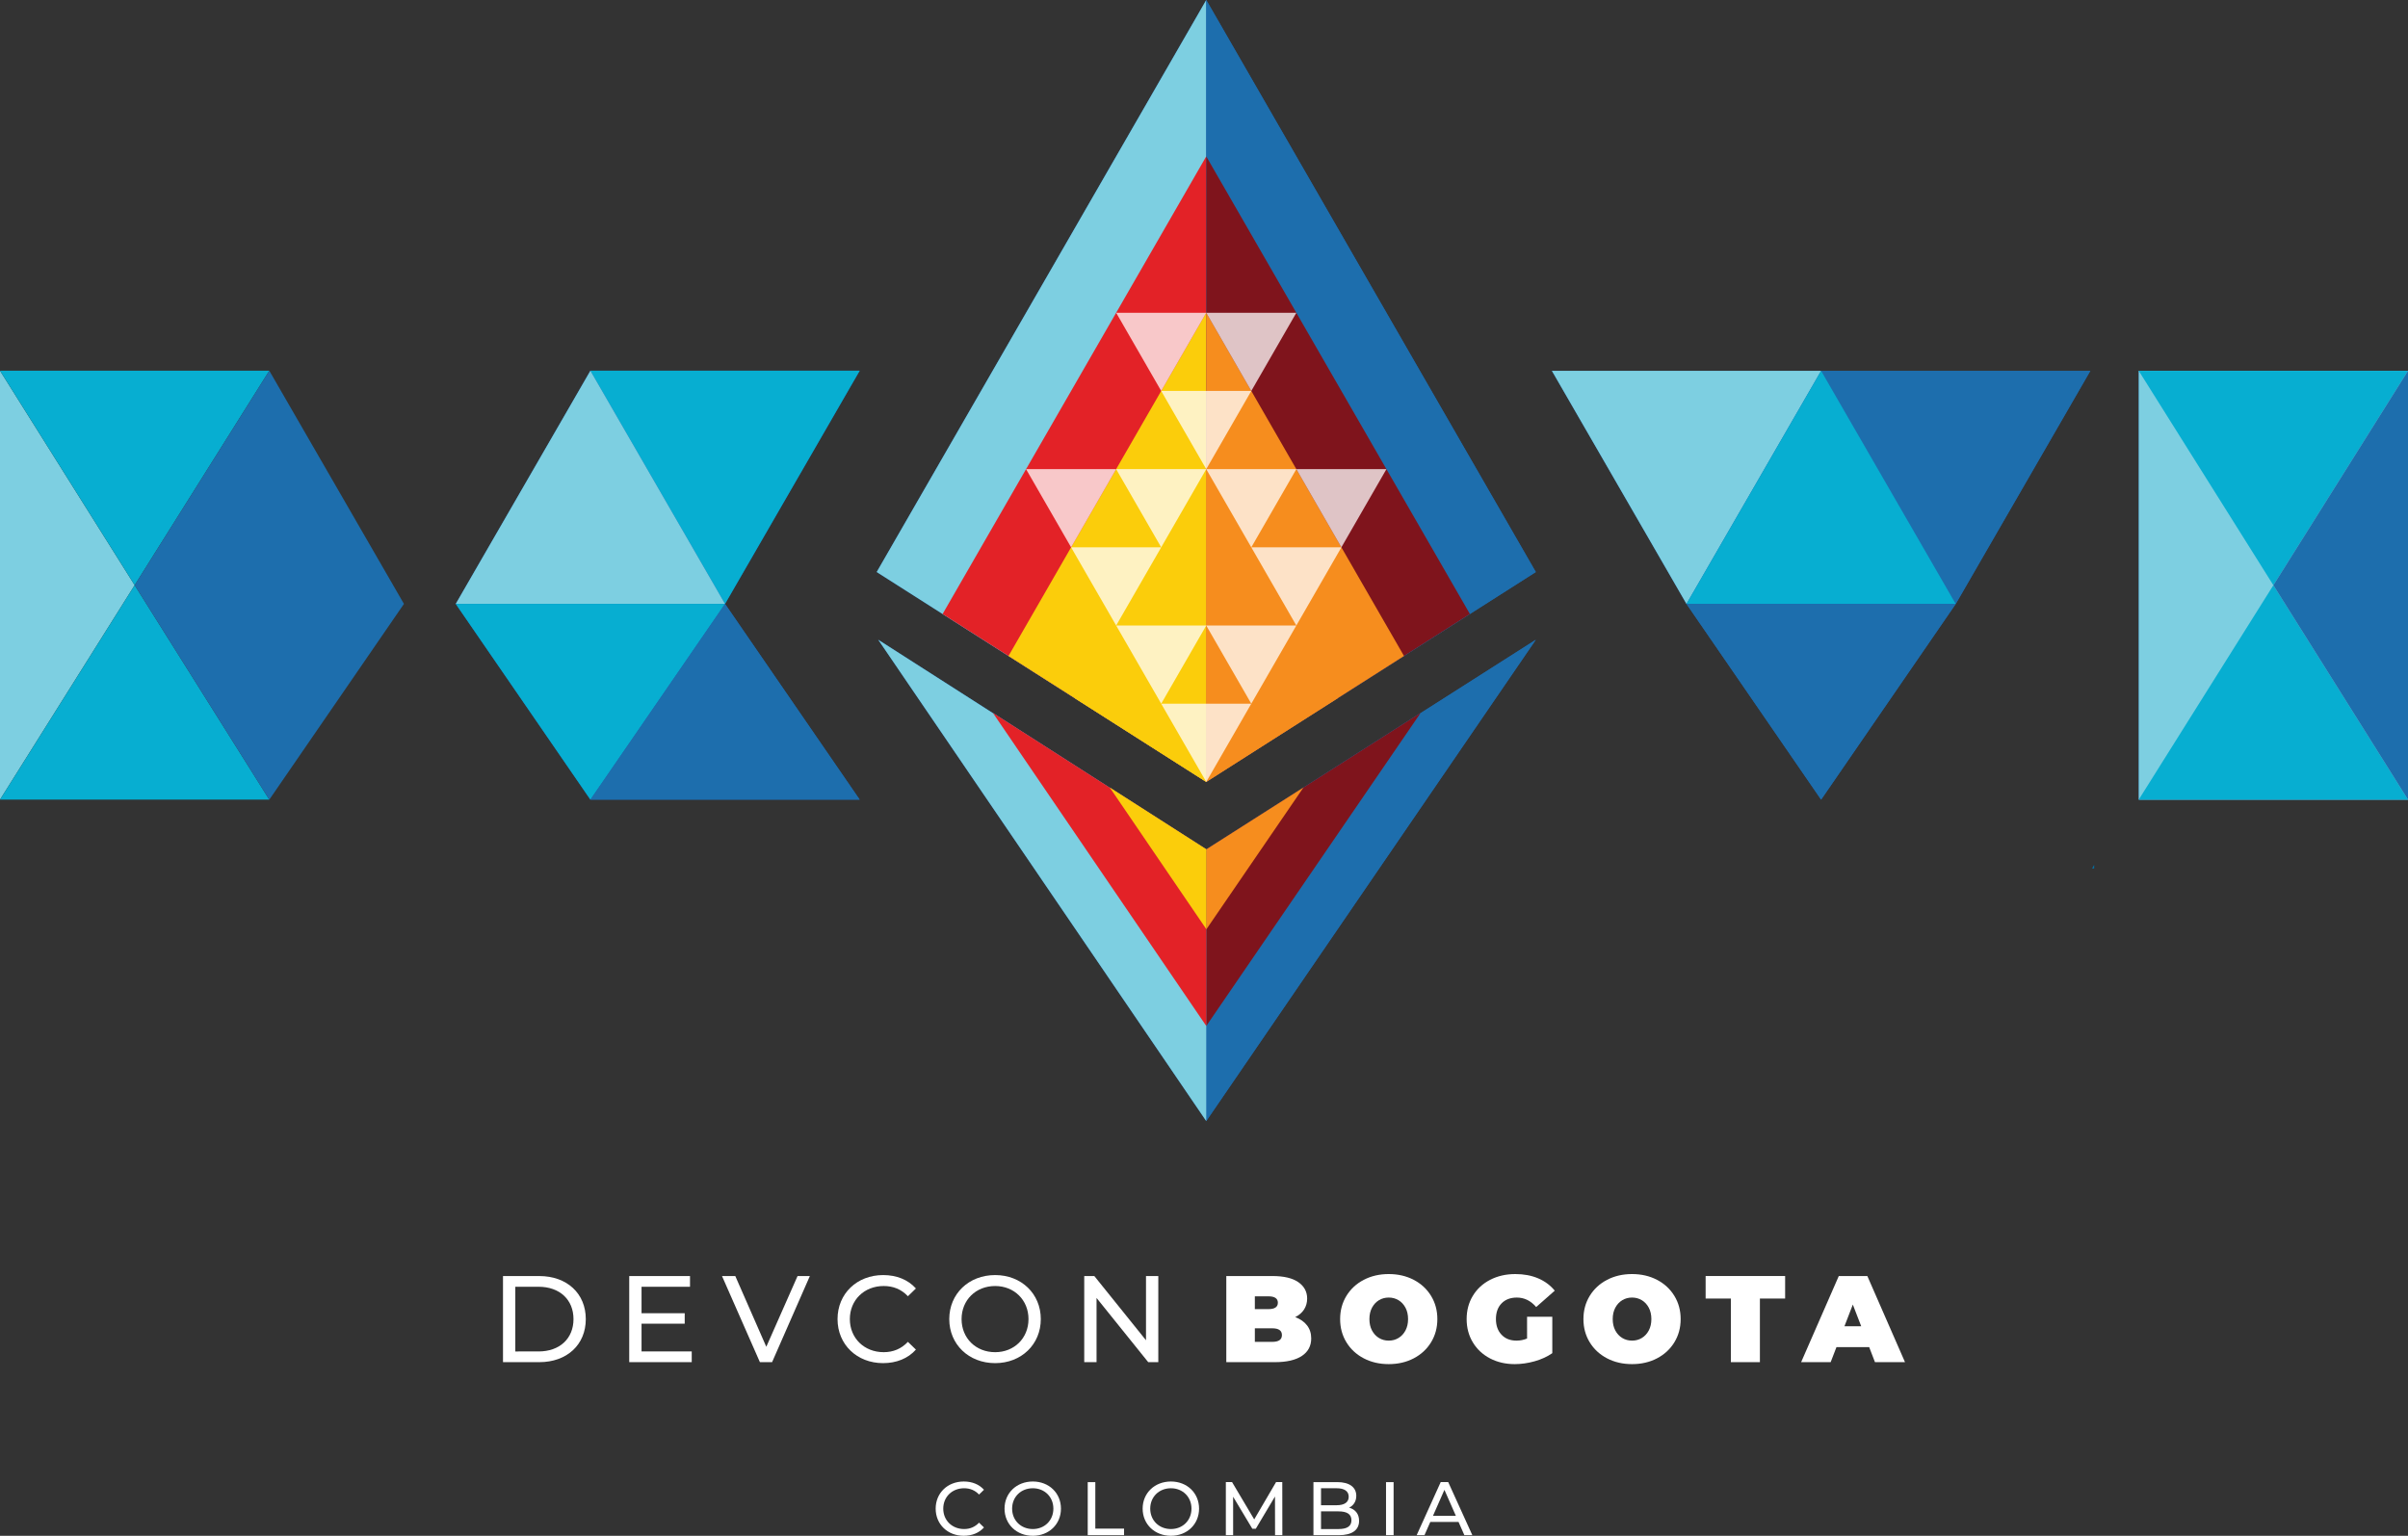 <?xml version="1.0" encoding="iso-8859-1"?>
<!-- Generator: Adobe Illustrator 25.2.1, SVG Export Plug-In . SVG Version: 6.00 Build 0)  -->
<svg version="1.1" id="Layer_1" xmlns="http://www.w3.org/2000/svg" xmlns:xlink="http://www.w3.org/1999/xlink" x="0px" y="0px"
	 width="669.592px" height="427.14px" viewBox="0 0 669.592 427.14" enable-background="new 0 0 669.592 427.14"
	 xml:space="preserve">
<rect x="0" y="0" width="669.592" height="427.14" fill="#333333" stroke="none"/>
<g>
	<g>
		<g>
			<path fill="#FFFFFF" d="M260.182,419.591c0-4.365,3.332-7.549,7.823-7.549c2.277,0,4.26,0.78,5.609,2.299l-1.371,1.328
				c-1.139-1.202-2.53-1.75-4.154-1.75c-3.331,0-5.799,2.404-5.799,5.672s2.468,5.673,5.799,5.673c1.624,0,3.016-0.569,4.154-1.771
				l1.371,1.329c-1.35,1.518-3.332,2.319-5.631,2.319C263.514,427.14,260.182,423.956,260.182,419.591z"/>
			<path fill="#FFFFFF" d="M279.331,419.591c0-4.323,3.332-7.549,7.866-7.549c4.491,0,7.823,3.206,7.823,7.549
				c0,4.344-3.332,7.549-7.823,7.549C282.663,427.14,279.331,423.914,279.331,419.591z M292.912,419.591
				c0-3.269-2.446-5.672-5.715-5.672c-3.312,0-5.757,2.404-5.757,5.672s2.445,5.673,5.757,5.673
				C290.465,425.264,292.912,422.86,292.912,419.591z"/>
			<path fill="#FFFFFF" d="M302.466,412.211h2.108v12.927h7.992v1.834h-10.101V412.211z"/>
			<path fill="#FFFFFF" d="M317.735,419.591c0-4.323,3.332-7.549,7.866-7.549c4.491,0,7.823,3.206,7.823,7.549
				c0,4.344-3.332,7.549-7.823,7.549C321.067,427.14,317.735,423.914,317.735,419.591z M331.316,419.591
				c0-3.269-2.446-5.672-5.715-5.672c-3.312,0-5.757,2.404-5.757,5.672s2.445,5.673,5.757,5.673
				C328.87,425.264,331.316,422.86,331.316,419.591z"/>
			<path fill="#FFFFFF" d="M354.556,426.972l-0.021-10.755l-5.335,8.962h-0.97l-5.335-8.899v10.691h-2.024v-14.761h1.729
				l6.158,10.375l6.073-10.375h1.729l0.021,14.761H354.556z"/>
			<path fill="#FFFFFF" d="M377.923,422.987c0,2.53-1.919,3.985-5.651,3.985h-7.043v-14.761h6.621c3.396,0,5.293,1.434,5.293,3.817
				c0,1.603-0.822,2.72-1.982,3.29C376.827,419.781,377.923,421.025,377.923,422.987z M367.338,413.919v4.724h4.323
				c2.15,0,3.374-0.801,3.374-2.362s-1.224-2.362-3.374-2.362H367.338z M375.794,422.818c0-1.708-1.266-2.467-3.605-2.467h-4.851
				v4.914h4.851C374.528,425.264,375.794,424.526,375.794,422.818z"/>
			<path fill="#FFFFFF" d="M385.411,412.211h2.108v14.761h-2.108V412.211z"/>
			<path fill="#FFFFFF" d="M405.572,423.281h-7.845l-1.624,3.69h-2.172l6.685-14.761h2.088l6.706,14.761h-2.214L405.572,423.281z
				 M404.834,421.594l-3.185-7.233l-3.184,7.233H404.834z"/>
		</g>
	</g>
	<g>
		<g>
			<g>
				<path fill="#FFFFFF" d="M139.868,354.902h10.092c7.698,0,12.932,4.858,12.932,11.974c0,7.116-5.233,11.974-12.932,11.974
					h-10.092V354.902z M149.755,375.872c5.919,0,9.716-3.626,9.716-8.997s-3.797-8.997-9.716-8.997h-6.466v17.994H149.755z"/>
				<path fill="#FFFFFF" d="M192.35,375.872v2.977h-17.379v-23.947h16.9v2.977h-13.479v7.355H190.4v2.907h-12.008v7.731H192.35z"/>
				<path fill="#FFFFFF" d="M225.195,354.902l-10.502,23.947h-3.387l-10.537-23.947h3.694l8.621,19.671l8.689-19.671H225.195z"/>
				<path fill="#FFFFFF" d="M232.895,366.875c0-7.081,5.405-12.247,12.692-12.247c3.694,0,6.91,1.266,9.1,3.729l-2.224,2.155
					c-1.847-1.95-4.104-2.839-6.739-2.839c-5.405,0-9.407,3.899-9.407,9.202s4.002,9.202,9.407,9.202
					c2.635,0,4.893-0.923,6.739-2.873l2.224,2.155c-2.189,2.463-5.405,3.763-9.134,3.763
					C238.3,379.122,232.895,373.957,232.895,366.875z"/>
				<path fill="#FFFFFF" d="M263.962,366.875c0-7.013,5.405-12.247,12.761-12.247c7.287,0,12.692,5.2,12.692,12.247
					s-5.405,12.247-12.692,12.247C269.367,379.122,263.962,373.888,263.962,366.875z M285.994,366.875
					c0-5.303-3.969-9.202-9.271-9.202c-5.371,0-9.339,3.899-9.339,9.202s3.968,9.202,9.339,9.202
					C282.025,376.077,285.994,372.178,285.994,366.875z"/>
				<path fill="#FFFFFF" d="M322.089,354.902v23.947h-2.805l-14.369-17.857v17.857h-3.421v-23.947h2.806l14.368,17.857v-17.857
					H322.089z"/>
			</g>
		</g>
		<g>
			<path fill="#FFFFFF" d="M363.445,368.616c0.775,1.005,1.164,2.214,1.164,3.628c0,2.099-0.868,3.725-2.602,4.876
				c-1.733,1.152-4.243,1.729-7.528,1.729h-13.483v-23.955h12.799c3.194,0,5.606,0.571,7.238,1.712
				c1.631,1.141,2.446,2.657,2.446,4.551c0,1.118-0.279,2.122-0.838,3.012c-0.56,0.89-1.387,1.608-2.481,2.156
				C361.574,366.849,362.67,367.613,363.445,368.616z M348.935,360.54v3.56h3.765c1.756,0,2.635-0.593,2.635-1.779
				s-0.879-1.78-2.635-1.78H348.935z M356.464,371.321c0-1.255-0.89-1.883-2.669-1.883h-4.859v3.765h4.859
				C355.574,373.202,356.464,372.575,356.464,371.321z"/>
			<path fill="#FFFFFF" d="M379.22,377.788c-2.053-1.072-3.661-2.561-4.825-4.466c-1.163-1.905-1.745-4.056-1.745-6.451
				s0.582-4.545,1.745-6.45c1.164-1.905,2.772-3.394,4.825-4.466c2.054-1.072,4.369-1.608,6.947-1.608s4.894,0.536,6.946,1.608
				c2.054,1.072,3.662,2.561,4.825,4.466c1.164,1.905,1.746,4.055,1.746,6.45s-0.582,4.546-1.746,6.451
				c-1.163,1.905-2.771,3.394-4.825,4.466c-2.053,1.071-4.368,1.608-6.946,1.608S381.274,378.86,379.22,377.788z M388.888,372.124
				c0.81-0.49,1.454-1.186,1.934-2.087c0.479-0.901,0.719-1.956,0.719-3.166c0-1.209-0.24-2.264-0.719-3.165
				c-0.479-0.901-1.124-1.597-1.934-2.088c-0.811-0.49-1.717-0.735-2.721-0.735s-1.911,0.245-2.721,0.735
				c-0.81,0.491-1.454,1.187-1.934,2.088c-0.479,0.901-0.719,1.956-0.719,3.165c0,1.21,0.24,2.265,0.719,3.166
				c0.479,0.901,1.124,1.597,1.934,2.087c0.81,0.491,1.717,0.736,2.721,0.736S388.078,372.615,388.888,372.124z"/>
			<path fill="#FFFFFF" d="M424.631,366.221h7.016v10.13c-1.415,0.981-3.058,1.734-4.928,2.259c-1.871,0.524-3.708,0.787-5.51,0.787
				c-2.556,0-4.849-0.53-6.879-1.592c-2.03-1.061-3.622-2.543-4.773-4.448c-1.152-1.905-1.729-4.066-1.729-6.485
				c0-2.418,0.576-4.579,1.729-6.484c1.151-1.905,2.76-3.388,4.825-4.449c2.064-1.061,4.397-1.591,6.998-1.591
				c2.35,0,4.454,0.394,6.313,1.181s3.405,1.934,4.637,3.438l-5.167,4.552c-1.506-1.757-3.297-2.635-5.373-2.635
				c-1.779,0-3.194,0.536-4.243,1.608c-1.05,1.072-1.574,2.532-1.574,4.38c0,1.803,0.519,3.251,1.558,4.347
				c1.037,1.095,2.424,1.643,4.157,1.643c1.027,0,2.008-0.194,2.943-0.582V366.221z"/>
			<path fill="#FFFFFF" d="M446.875,377.788c-2.053-1.072-3.661-2.561-4.825-4.466c-1.163-1.905-1.745-4.056-1.745-6.451
				s0.582-4.545,1.745-6.45c1.164-1.905,2.772-3.394,4.825-4.466c2.054-1.072,4.369-1.608,6.947-1.608s4.894,0.536,6.946,1.608
				c2.054,1.072,3.662,2.561,4.825,4.466c1.164,1.905,1.746,4.055,1.746,6.45s-0.582,4.546-1.746,6.451
				c-1.163,1.905-2.771,3.394-4.825,4.466c-2.053,1.071-4.368,1.608-6.946,1.608S448.928,378.86,446.875,377.788z M456.543,372.124
				c0.81-0.49,1.454-1.186,1.934-2.087c0.479-0.901,0.719-1.956,0.719-3.166c0-1.209-0.24-2.264-0.719-3.165
				c-0.479-0.901-1.124-1.597-1.934-2.088c-0.811-0.49-1.717-0.735-2.721-0.735s-1.911,0.245-2.721,0.735
				c-0.81,0.491-1.454,1.187-1.934,2.088c-0.479,0.901-0.719,1.956-0.719,3.165c0,1.21,0.24,2.265,0.719,3.166
				c0.479,0.901,1.124,1.597,1.934,2.087c0.81,0.491,1.717,0.736,2.721,0.736S455.732,372.615,456.543,372.124z"/>
			<path fill="#FFFFFF" d="M481.301,361.156h-7.016v-6.263h22.106v6.263h-7.015v17.692h-8.076V361.156z"/>
			<path fill="#FFFFFF" d="M519.766,374.674h-9.104l-1.608,4.175h-8.213l10.472-23.955h7.939l10.472,23.955h-8.35L519.766,374.674z
				 M517.542,368.857l-2.327-6.023l-2.327,6.023H517.542z"/>
		</g>
	</g>
	<g>
		<polygon fill="#1C63AD" points="632.156,103.129 594.72,103.129 594.72,222.4 594.721,222.4 632.156,222.4 669.592,222.4 
			669.592,222.4 669.592,103.129 		"/>
		<polygon fill="#1C63AD" points="431.524,103.129 468.96,167.97 468.96,167.97 506.396,222.4 543.831,167.97 543.832,167.97 
			581.268,103.129 506.396,103.129 		"/>
		<polygon fill="#1C63AD" points="164.169,103.107 126.727,167.959 164.169,222.4 239.053,222.4 201.611,167.959 239.053,103.107 		
			"/>
		<polygon fill="#1C63AD" points="243.779,159.097 262.108,170.77 262.108,170.77 280.436,182.443 280.436,182.443 335.422,217.464 
			372.079,194.117 372.079,194.117 427.065,159.097 335.422,0 		"/>
		<polygon fill="#1C63AD" points="395.05,198.256 335.458,236.21 308.589,219.017 308.635,219.085 276.084,198.256 276.168,198.379 
			244.206,177.927 335.422,311.795 427.065,177.927 394.976,198.364 		"/>
		<polygon opacity="0.75" fill="#214290" points="582.31,241.519 582.31,240.59 581.774,241.519 		"/>
		<rect x="335.209" y="270.712" fill="none" width="0.001" height="0"/>
		<polygon fill="#7DCFE1" points="632.156,103.129 594.72,103.129 594.72,222.4 632.156,222.4 669.592,222.4 669.592,103.129 		"/>
		<polygon fill="#0075A2" points="581.774,241.519 582.31,241.519 582.31,240.59 		"/>
		<polygon fill="#7DCFE1" points="468.96,167.97 506.396,103.129 431.524,103.129 		"/>
		<polygon fill="#1D6EAD" points="543.832,167.97 581.267,103.129 506.396,103.129 		"/>
		<polygon fill="#07AED1" points="506.396,103.129 468.96,167.97 543.832,167.97 		"/>
		<polygon fill="#1D6EAD" points="506.396,222.4 543.832,167.97 468.96,167.97 		"/>
		<polygon fill="#07AED1" points="201.611,167.959 239.053,103.107 164.169,103.107 		"/>
		<polygon fill="#7DCFE1" points="164.169,103.107 126.726,167.959 201.611,167.959 		"/>
		<polygon fill="#07AED1" points="164.169,222.4 201.611,167.959 126.726,167.959 		"/>
		<polygon fill="#1D6EAD" points="201.611,167.959 164.169,222.4 239.053,222.4 		"/>
		<polygon fill="#7DCFE1" points="243.779,159.097 335.422,217.464 335.422,0 		"/>
		<polygon fill="#1D6EAD" points="427.065,159.097 335.422,217.464 335.422,0 		"/>
		<polygon fill="#E32227" points="262.108,170.77 335.422,217.464 335.422,43.493 		"/>
		<polygon fill="#7F141C" points="408.736,170.77 335.422,217.464 335.422,43.493 		"/>
		<polygon fill="#FBCD0B" points="280.436,182.443 335.422,217.464 335.422,86.986 		"/>
		<polygon fill="#F68D1E" points="390.408,182.443 335.422,217.464 335.422,86.986 		"/>
		<polygon fill="#FBCD0B" points="298.765,194.117 335.422,217.464 335.422,130.478 		"/>
		<polygon fill="#F68D1E" points="372.079,194.117 335.422,217.464 335.422,130.478 		"/>
		<path fill="#F8EE5F" d="M335.422,217.464"/>
		<polygon fill="#1D6EAD" points="427.065,177.927 335.422,311.795 335.422,236.294 		"/>
		<polygon fill="#7DCFE1" points="244.205,177.927 335.422,311.795 335.422,236.294 		"/>
		<polygon fill="#7F141C" points="395.05,198.256 335.428,285.348 335.428,236.229 		"/>
		<polygon fill="#E32227" points="276.084,198.256 335.428,285.348 335.428,236.229 		"/>
		<polygon fill="#F68D1E" points="362.456,219.017 335.46,258.452 335.46,236.211 		"/>
		<polygon fill="#FBCD0B" points="308.589,219.017 335.46,258.452 335.46,236.211 		"/>
		<polygon opacity="0.75" fill="#FFFFFF" points="335.422,217.464 347.948,195.717 322.896,195.717 		"/>
		<polygon opacity="0.75" fill="#FFFFFF" points="335.422,130.478 347.948,108.732 322.896,108.732 		"/>
		<polygon opacity="0.75" fill="#FFFFFF" points="347.948,152.225 360.475,130.478 335.422,130.478 		"/>
		<polygon opacity="0.75" fill="#FFFFFF" points="373.001,152.225 385.527,130.478 360.475,130.478 		"/>
		<polygon opacity="0.75" fill="#FFFFFF" points="360.475,173.971 373.001,152.225 347.948,152.225 		"/>
		<polygon opacity="0.75" fill="#FFFFFF" points="347.948,195.717 360.475,173.971 335.422,173.971 		"/>
		<polygon opacity="0.75" fill="#FFFFFF" points="322.896,195.717 335.422,173.971 310.369,173.971 		"/>
		<polygon opacity="0.75" fill="#FFFFFF" points="297.843,152.225 285.317,130.478 310.369,130.478 		"/>
		<polygon opacity="0.75" fill="#FFFFFF" points="310.369,173.971 297.843,152.225 322.896,152.225 		"/>
		<polygon opacity="0.75" fill="#FFFFFF" points="322.896,152.225 310.369,130.478 335.422,130.478 		"/>
		<polygon opacity="0.75" fill="#FFFFFF" points="347.948,108.732 360.475,86.986 335.422,86.986 		"/>
		<polygon opacity="0.75" fill="#FFFFFF" points="322.896,108.732 310.369,86.986 335.422,86.986 		"/>
		<polygon fill="#7DCFE1" points="0,103.107 0,222.4 37.442,162.753 		"/>
		<polygon fill="#1C63AD" points="0,103.107 0,103.107 0,103.107 		"/>
		<polygon fill="#07AED1" points="37.442,103.107 0,103.107 0,103.107 37.442,162.753 37.442,162.753 74.884,103.107 		"/>
		<polygon fill="#07AED1" points="37.442,162.754 37.442,162.753 0,222.4 37.442,222.4 74.885,222.4 		"/>
		<polygon fill="#1D6EAD" points="74.884,103.107 37.442,162.753 37.442,162.754 74.885,222.4 112.326,167.958 		"/>
		<polygon fill="#1C63AD" points="37.442,162.754 37.442,162.753 37.442,162.753 		"/>
		<polygon fill="#07AED1" points="632.156,162.764 594.72,222.4 669.592,222.4 667.7,219.386 		"/>
		<polygon fill="#07AED1" points="669.592,103.129 594.72,103.129 632.156,162.764 667.7,106.143 		"/>
		<polygon fill="#1D6EAD" points="667.7,106.143 632.156,162.764 667.7,219.386 669.592,222.4 669.592,103.129 		"/>
	</g>
</g>
<g>
</g>
<g>
</g>
<g>
</g>
<g>
</g>
<g>
</g>
<g>
</g>
<g>
</g>
<g>
</g>
<g>
</g>
<g>
</g>
<g>
</g>
<g>
</g>
<g>
</g>
<g>
</g>
<g>
</g>
</svg>

